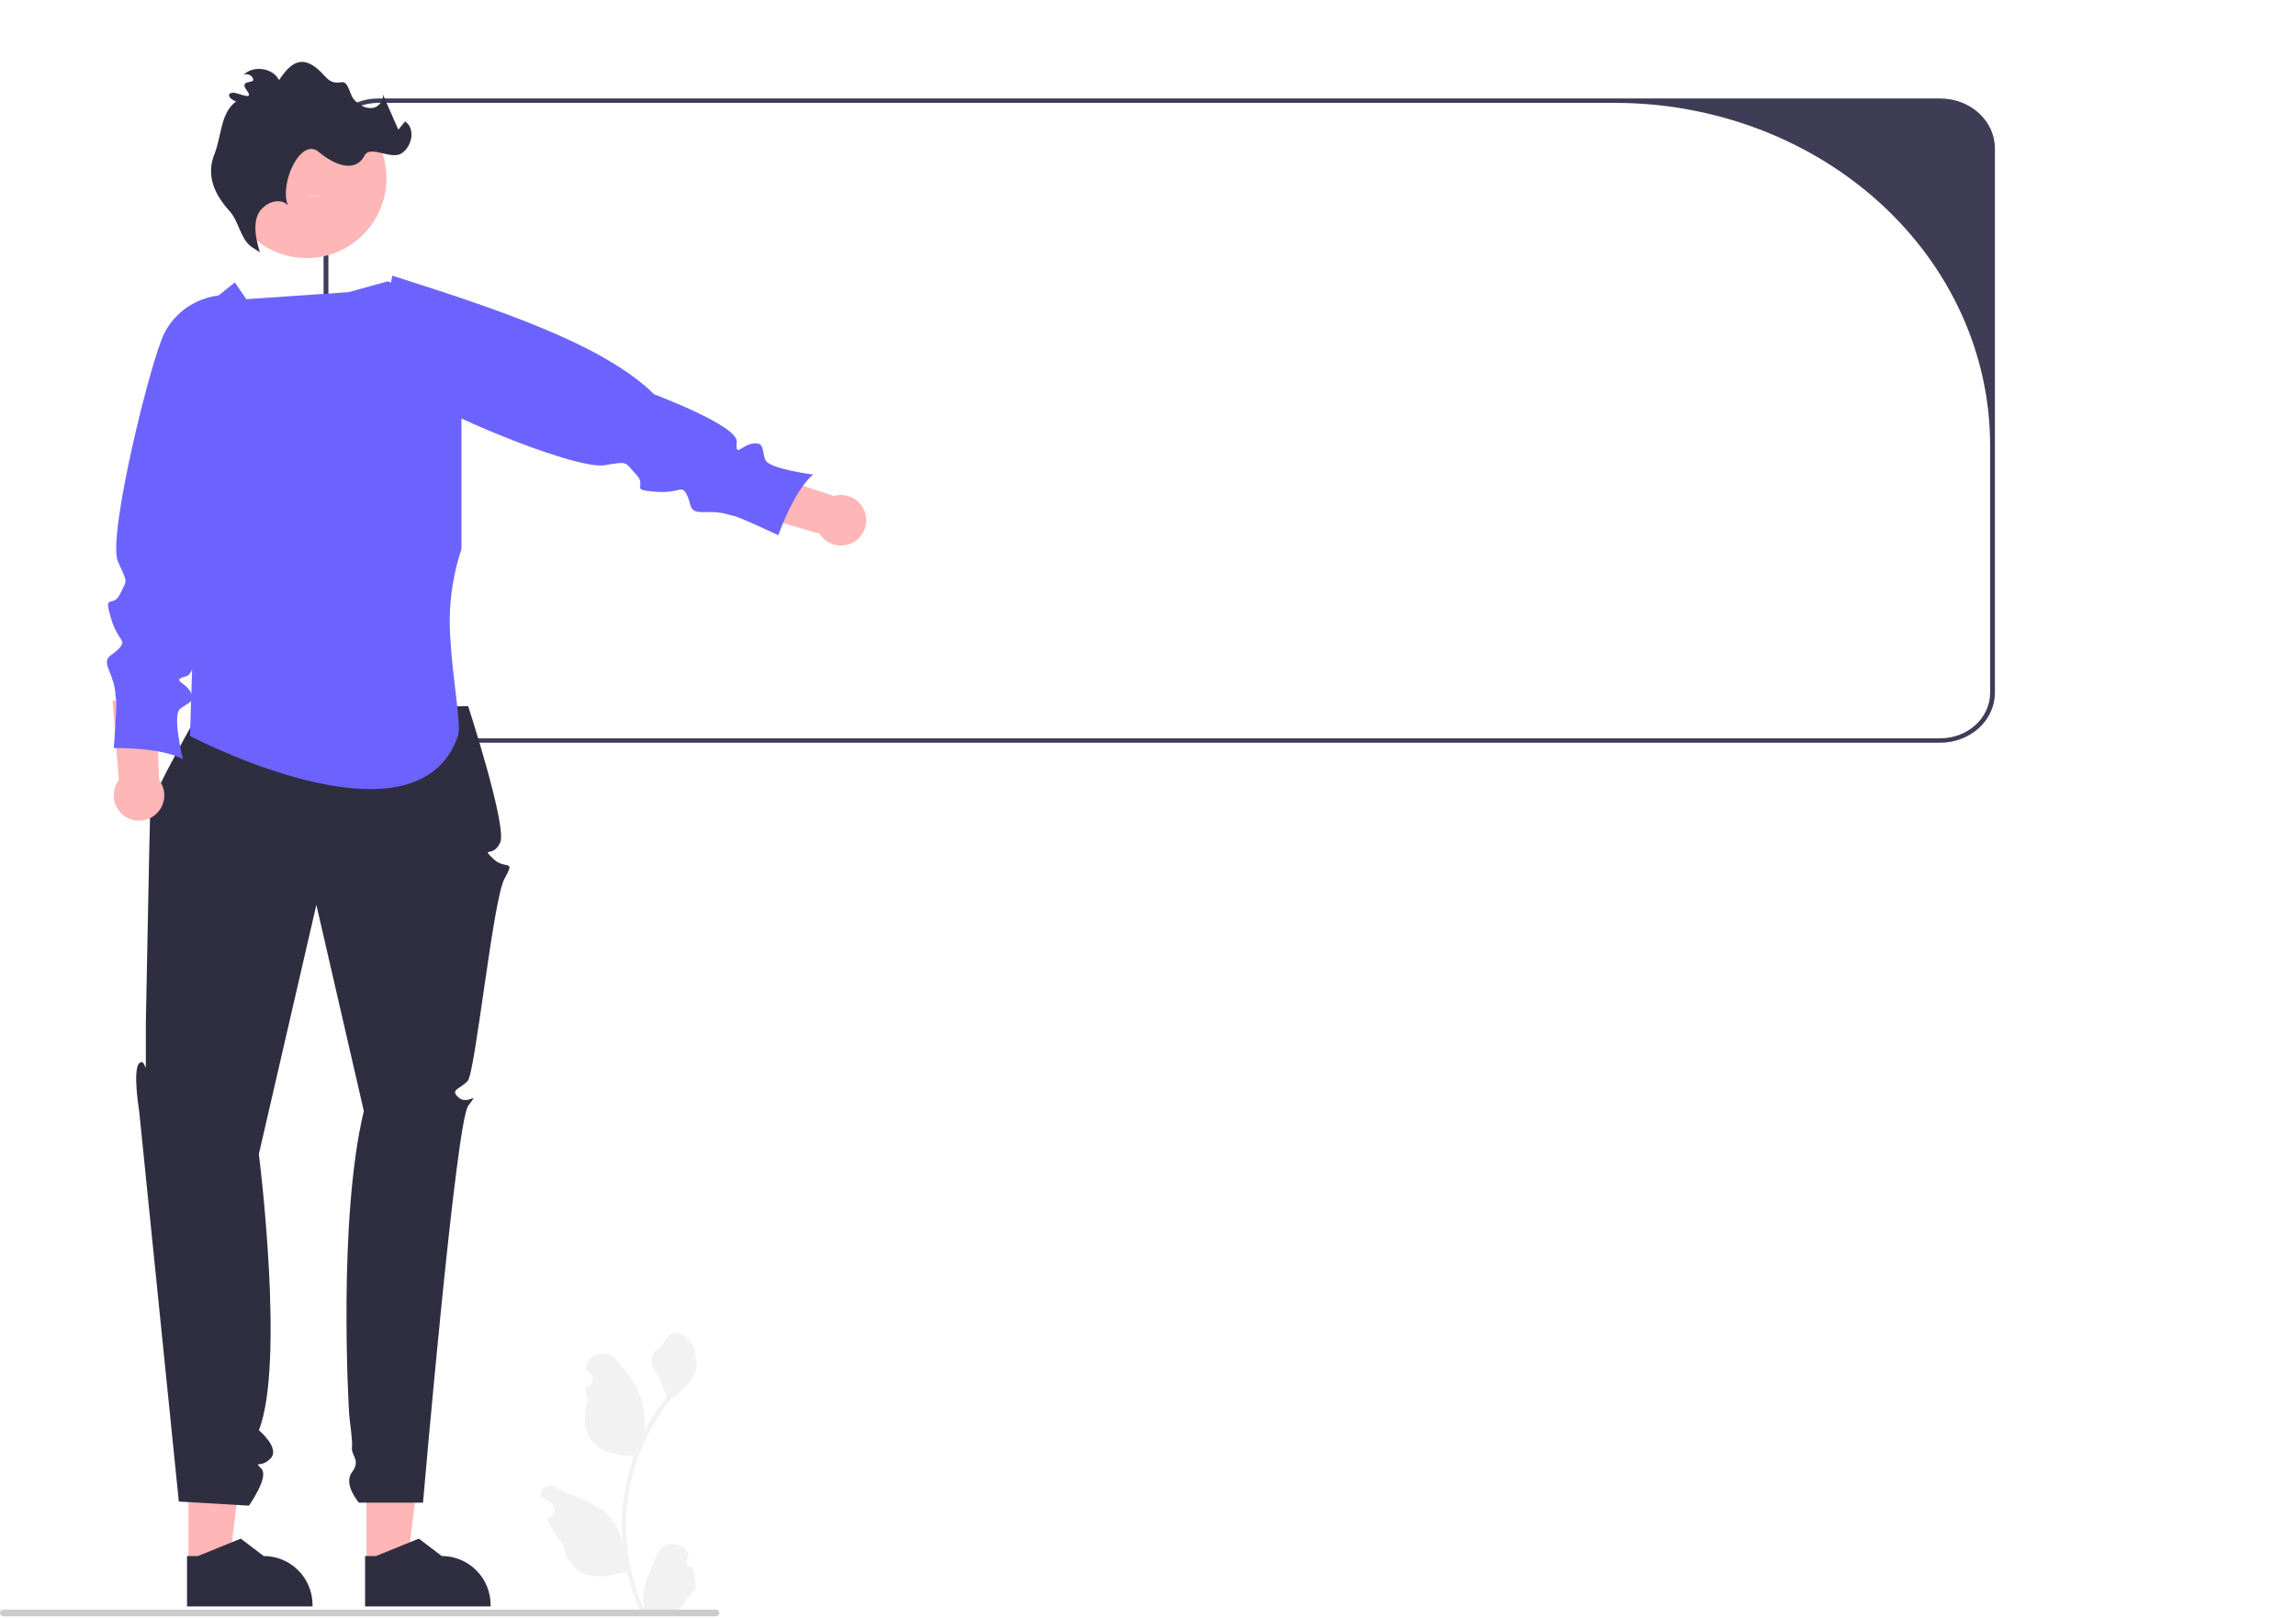 <svg width="816" height="575" viewBox="0 0 816 575" fill="none" xmlns="http://www.w3.org/2000/svg">
<g id="skillssvg 1" clip-path="url(#clip0_0_1)">
<g id="board">
<path id="Vector" d="M115 52.734V246.266C115.006 250.968 117.057 255.475 120.703 258.8C124.349 262.124 129.292 263.994 134.449 264H689.551C694.708 263.994 699.651 262.124 703.297 258.8C706.943 255.475 708.994 250.968 709 246.266V52.734C708.994 48.032 706.943 43.525 703.297 40.2C699.651 36.876 694.708 35.006 689.551 35H134.449C129.292 35.006 124.349 36.876 120.703 40.2C117.057 43.525 115.006 48.032 115 52.734V52.734ZM116.714 52.734C116.714 48.445 118.583 44.332 121.909 41.299C125.234 38.267 129.745 36.563 134.449 36.563H573.85C609.239 36.563 643.179 49.382 668.203 72.2C693.227 95.018 707.286 125.965 707.286 158.234V246.266C707.286 250.555 705.417 254.668 702.091 257.701C698.766 260.733 694.255 262.437 689.551 262.437H134.449C129.745 262.437 125.234 260.733 121.909 257.701C118.583 254.668 116.714 250.555 116.714 246.266V52.734Z" fill="#3F3D56"/>
</g>
<path id="Vector_2" d="M130.261 555.88L144.768 555.879L151.669 499.923L130.258 499.925L130.261 555.88Z" fill="#FFB6B6"/>
<path id="Vector_3" d="M129.75 571.014L174.361 571.012V570.448C174.36 565.843 172.531 561.427 169.275 558.17C166.018 554.914 161.602 553.085 156.997 553.085H156.996L148.847 546.903L133.644 553.086L129.749 553.086L129.75 571.014Z" fill="#2F2E41"/>
<path id="Vector_4" d="M66.979 555.88L81.486 555.879L88.387 499.923L66.976 499.925L66.979 555.88Z" fill="#FFB6B6"/>
<path id="Vector_5" d="M66.469 571.014L111.079 571.012V570.448C111.079 565.843 109.249 561.427 105.993 558.17C102.737 554.914 98.32 553.085 93.716 553.085H93.714L85.566 546.903L70.362 553.086L66.468 553.086L66.469 571.014Z" fill="#2F2E41"/>
<path id="Vector_6" d="M166.382 250.993C166.382 250.993 180.339 293.861 177.763 299.504C175.187 305.146 170.791 300.75 175.187 305.146C179.582 309.541 183.419 304.869 179.303 312.333C175.186 319.798 168.95 381.247 166.208 384.222C163.465 387.196 159.694 387.276 163.045 390.167C166.395 393.057 170.791 387.196 166.395 393.057C162 398.918 150.336 534.119 150.336 534.119H127.551C127.551 534.119 121.876 527.577 125.088 523.32C128.301 519.063 124.806 517.422 125.088 514.58C125.37 511.737 124.302 505.609 124.103 502.812C123.905 500.016 120.054 433.395 129.306 394.911L112.436 321.634L92.001 410.199C92.001 410.199 101.401 484.487 92.001 508.368C92.001 508.368 99.58 514.679 96.219 518.336C92.858 521.993 89.927 519.063 92.858 521.993C95.788 524.924 88.462 535.18 88.462 535.18L63.554 533.715L49.456 394.911C49.456 394.911 47.079 380.436 49.456 377.955C51.832 375.475 51.832 384.266 51.832 375.475V363.753C51.832 363.753 53.209 291.659 53.392 287.414C53.576 283.168 71.158 252.399 71.158 252.399L166.382 250.993Z" fill="#2F2E41"/>
<path id="Vector_7" d="M164 110.66V195.19C161.271 203.375 159.864 211.942 159.83 220.57C159.92 234.94 163.08 251.5 163.07 258.74C163.112 259.7 163.008 260.661 162.76 261.59C148.77 302.14 74.74 265.29 68.01 261.84C67.69 261.68 67.52 261.59 67.52 261.59L68.98 216.17L68.73 203.11L67 113.52L68.55 112.28L82.13 101.45L83.46 100.39L87.54 106.34L123.91 103.84L137.79 100L142.12 101.76L161.64 109.7L164 110.66Z" fill="#6C63FF"/>
<path id="Vector_8" d="M296.351 176.299L270.864 167.873L264.018 181.761L291.282 189.711C292.173 191.126 293.441 192.264 294.944 192.997C296.446 193.73 298.123 194.03 299.786 193.862C301.45 193.694 303.033 193.066 304.359 192.048C305.685 191.03 306.7 189.662 307.291 188.098C307.882 186.534 308.025 184.837 307.704 183.196C307.383 181.555 306.611 180.037 305.475 178.811C304.338 177.585 302.882 176.701 301.27 176.257C299.658 175.813 297.955 175.828 296.351 176.299Z" fill="#FFB6B6"/>
<path id="Vector_9" d="M139.471 98L139.365 98.422C137.373 106.389 134.831 129.147 140.279 135.292C147.276 143.193 203.796 167.313 215.024 165.348C223.733 163.824 221.94 164.336 226.107 168.671C230.273 173.005 223.358 174.018 232.652 174.776C241.946 175.535 242.131 171.976 244.122 175.923C246.112 179.87 244.341 182.248 250.667 182.028C256.992 181.809 258.578 182.989 260.754 183.377C262.93 183.765 276.593 190.241 276.593 190.241C276.593 190.241 282.074 174.605 288.972 168.65C288.972 168.65 273.15 166.728 271.953 163.372C270.755 160.015 271.733 157.046 267.584 157.654C263.434 158.261 261.275 162.816 261.848 157.081C262.422 151.346 232.532 140.181 232.532 140.181C214.493 122.421 177.432 110.082 139.471 98Z" fill="#6C63FF"/>
<path id="Vector_10" d="M56.569 277.296L55.413 250.477L40 249L42.231 277.312C41.225 278.646 40.61 280.235 40.457 281.9C40.304 283.565 40.618 285.239 41.365 286.735C42.111 288.231 43.26 289.489 44.682 290.367C46.105 291.246 47.744 291.711 49.415 291.709C51.087 291.707 52.725 291.239 54.145 290.357C55.566 289.476 56.712 288.215 57.455 286.718C58.198 285.221 58.509 283.545 58.353 281.881C58.196 280.217 57.578 278.629 56.569 277.296V277.296Z" fill="#FFB6B6"/>
<path id="Vector_11" d="M78.077 105L77.645 105.051C73.627 105.525 69.786 106.971 66.453 109.264C63.12 111.557 60.397 114.627 58.518 118.21C53.61 127.554 38.086 190.838 41.887 199.522C45.432 207.621 45.285 205.63 42.709 211.063C40.133 216.495 36.735 210.388 39.32 219.347C41.906 228.306 45.299 227.218 42.315 230.478C39.33 233.739 36.478 232.926 38.926 238.763C41.373 244.6 40.831 246.501 41.24 248.673C41.649 250.845 40.437 265.917 40.437 265.917C40.437 265.917 57.001 265.499 65.014 269.838C65.014 269.838 61.203 254.362 63.917 252.052C66.631 249.742 69.753 249.605 67.714 245.94C65.675 242.275 60.651 241.871 66.217 240.374C71.783 238.877 71.626 206.97 71.626 206.97L78.077 105Z" fill="#6C63FF"/>
<path id="Vector_12" d="M115.422 91C114.772 91.15 114.122 91.28 113.472 91.38C111.486 91.706 109.47 91.81 107.462 91.69C102.229 91.409 97.177 89.684 92.866 86.707C88.554 83.73 85.151 79.617 83.034 74.824C80.918 70.031 80.17 64.745 80.874 59.553C81.578 54.361 83.707 49.465 87.024 45.409C90.341 41.352 94.716 38.294 99.665 36.573C104.614 34.852 109.943 34.535 115.061 35.658C120.179 36.781 124.886 39.299 128.66 42.934C132.434 46.569 135.127 51.178 136.442 56.25C136.502 56.48 136.562 56.7 136.612 56.93C138.318 64.258 137.044 71.963 133.071 78.352C129.097 84.741 122.749 89.29 115.422 91V91Z" fill="#FFB6B6"/>
<path id="Vector_13" d="M89.24 87.652C85.294 84.564 84.911 78.679 81.544 74.969C75.915 68.766 73.27 62.092 76.219 54.741C78.827 48.24 78.273 40.249 83.89 36.064C81.131 35.065 80.482 32.991 82.916 32.953C84.558 32.927 90.678 36.065 87.733 32.156C84.788 28.248 90.362 29.791 89.994 28.191C89.625 26.591 87.261 25.705 86.218 26.973C89.547 23.072 96.817 23.904 99.179 28.455C102.497 23.483 106.019 20.061 111.096 23.217C116.083 26.316 116.018 30.147 121.38 29.227C123.901 28.794 124.139 33.556 125.862 35.448C127.584 37.339 130.101 38.803 132.615 38.328C135.128 37.853 137.05 34.72 135.641 32.585L141.565 46.099L143.953 43.171C147.746 45.643 146.5 52.094 142.682 54.528C138.863 56.961 131.575 51.337 129.503 55.363C126.237 61.709 118.574 58.504 113.311 54.02C106.929 48.581 99.226 65.118 102.3 72.918C99.11 69.786 93.21 72.385 91.557 76.539C89.905 80.693 91.117 85.373 92.341 89.673L89.24 87.652Z" fill="#2F2E41"/>
<g id="plant">
<path id="Vector_14" d="M246.31 557.175C245.845 557.197 245.385 557.075 244.992 556.826C244.599 556.577 244.292 556.213 244.112 555.784C243.933 555.355 243.89 554.881 243.988 554.426C244.087 553.971 244.324 553.558 244.665 553.242L244.821 552.624C244.8 552.574 244.78 552.525 244.759 552.476C244.291 551.37 243.506 550.427 242.504 549.765C241.501 549.103 240.326 548.753 239.125 548.757C237.923 548.762 236.75 549.121 235.753 549.79C234.755 550.459 233.978 551.408 233.518 552.517C231.679 556.946 229.338 561.381 228.762 566.063C228.508 568.133 228.615 570.231 229.078 572.264C224.76 562.844 222.518 552.606 222.503 542.243C222.502 539.643 222.647 537.044 222.936 534.46C223.175 532.342 223.507 530.238 223.931 528.15C226.245 516.818 231.215 506.198 238.431 497.16C241.923 495.254 244.748 492.324 246.524 488.764C247.167 487.484 247.622 486.118 247.874 484.707C247.48 484.759 246.388 478.759 246.685 478.391C246.136 477.557 245.154 477.143 244.554 476.33C241.572 472.287 237.463 472.993 235.318 478.488C230.735 480.8 230.691 484.636 233.503 488.324C235.291 490.671 235.537 493.847 237.107 496.359C236.945 496.566 236.777 496.766 236.616 496.973C233.664 500.768 231.092 504.844 228.935 509.141C229.459 504.327 228.833 499.457 227.108 494.932C225.36 490.714 222.084 487.163 219.198 483.517C218.435 482.537 217.398 481.806 216.22 481.416C215.041 481.025 213.773 480.993 212.576 481.323C211.379 481.653 210.307 482.331 209.495 483.27C208.683 484.209 208.168 485.368 208.014 486.6C208.008 486.654 208.002 486.708 207.997 486.761C208.425 487.003 208.845 487.26 209.255 487.531C209.771 487.876 210.171 488.368 210.402 488.944C210.633 489.519 210.685 490.151 210.551 490.757C210.416 491.362 210.103 491.913 209.65 492.337C209.197 492.761 208.627 493.039 208.014 493.133L207.952 493.143C208.104 494.687 208.374 496.218 208.759 497.722C205.057 512.038 213.049 517.252 224.46 517.486C224.712 517.615 224.958 517.745 225.21 517.867C223.043 524.008 221.684 530.404 221.166 536.895C220.873 540.725 220.891 544.572 221.218 548.398L221.199 548.263C220.372 544.007 218.102 540.168 214.772 537.392C209.826 533.33 202.839 531.834 197.504 528.568C196.937 528.204 196.277 528.01 195.604 528.008C194.93 528.006 194.269 528.198 193.701 528.559C193.132 528.92 192.678 529.437 192.393 530.047C192.108 530.658 192.004 531.337 192.093 532.005L192.114 532.148C192.91 532.472 193.684 532.845 194.433 533.265C194.862 533.507 195.281 533.764 195.692 534.035C196.207 534.38 196.607 534.872 196.838 535.447C197.069 536.023 197.121 536.655 196.987 537.26C196.853 537.866 196.539 538.417 196.086 538.841C195.634 539.265 195.064 539.542 194.451 539.637L194.388 539.647C194.343 539.653 194.304 539.659 194.259 539.666C195.618 542.911 197.525 545.897 199.897 548.495C202.212 560.992 212.153 562.178 222.788 558.539H222.794C223.961 563.609 225.651 568.544 227.838 573.265H245.859C245.923 573.065 245.981 572.858 246.039 572.658C244.371 572.763 242.697 572.663 241.053 572.361C242.39 570.72 243.727 569.067 245.064 567.426C245.094 567.395 245.122 567.363 245.148 567.329C245.826 566.49 246.511 565.656 247.189 564.817L247.19 564.816C247.226 562.242 246.93 559.674 246.311 557.176L246.31 557.175Z" fill="#F2F2F2"/>
</g>
<path id="Vector_15" d="M5.26985e-06 573.318C-0 573.475 0.03 573.63 0.09 573.774C0.149 573.919 0.237 574.05 0.348 574.161C0.458 574.272 0.59 574.359 0.734 574.419C0.879 574.478 1.034 574.509 1.19 574.508H254.48C254.796 574.508 255.098 574.383 255.322 574.16C255.545 573.937 255.67 573.634 255.67 573.318C255.67 573.003 255.545 572.7 255.322 572.477C255.098 572.254 254.796 572.128 254.48 572.128H1.19C1.034 572.128 0.879 572.158 0.734 572.218C0.59 572.278 0.458 572.365 0.348 572.476C0.237 572.587 0.149 572.718 0.09 572.862C0.03 573.007 -0 573.162 5.26985e-06 573.318Z" fill="#CCCCCC"/>
<path id="Vector_16" d="M108.484 69.69L114.494 69.38C112.508 69.706 110.492 69.81 108.484 69.69V69.69Z" fill="#F2F2F2"/>
</g>
<defs>
<clipPath id="clip0_0_1">
<rect width="815.794" height="574.508" fill="white"/>
</clipPath>
</defs>
</svg>
